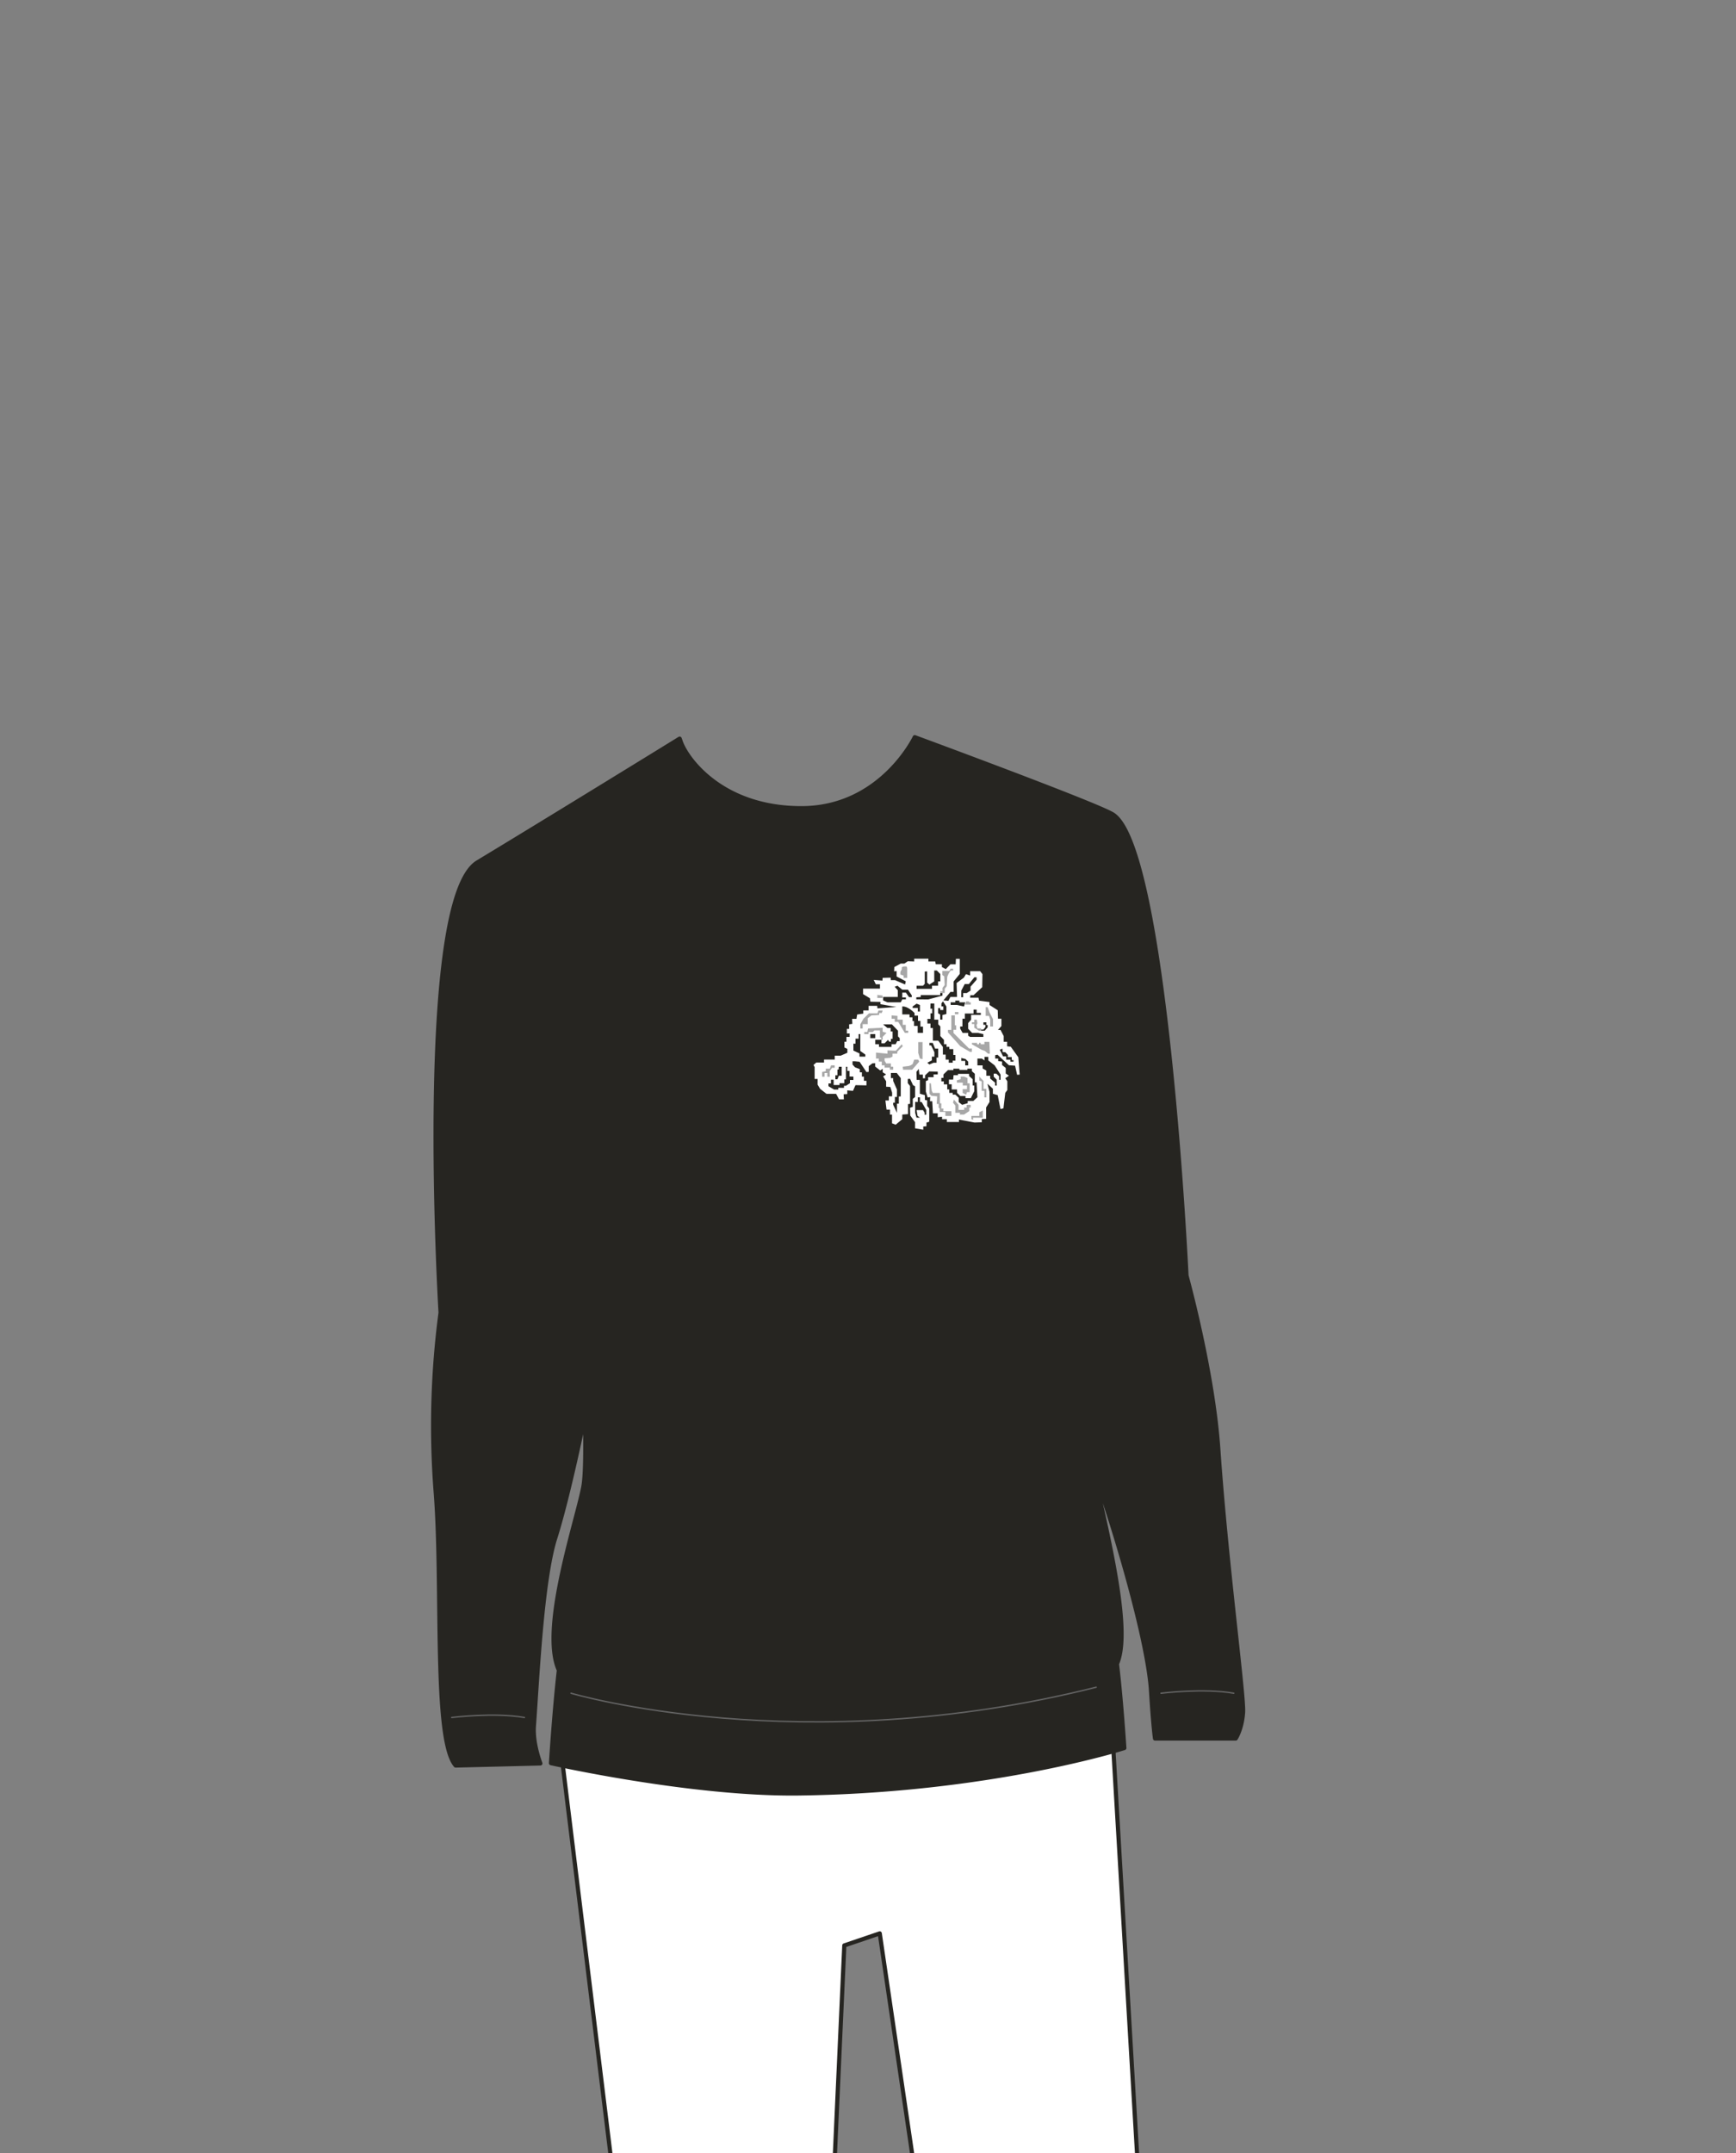 <svg xmlns="http://www.w3.org/2000/svg" width="1250" height="1550" viewBox="0 0 1250 1550"><rect x="0" y="0" width="1250" height="1550" fill="#808080" stroke="none"/><path d="M600.47 1566.4l7.47-165.84 25.52-8.67 25.66 174.51h160.54L801 1248.11s-50.94 31.68-192.84 36.18-203.69-19.79-203.69-19.79l37 301.9z" fill="#fff" stroke="#262521" stroke-linecap="round" stroke-linejoin="round" stroke-width="3"/><path d="M877.22 1043c-3.84-55.87-22.89-124.63-22.89-124.63s-14.58-307-52.88-331.94c-10.88-7.11-142.79-55.71-142.79-55.71s-24.29 51.13-81.66 51.13-82.75-35.87-86.87-48c-.7-2.08-.77-2-.75-2.09-1 .64-100.94 62.19-145.44 89-44.76 26.93-26.7 324.24-26.7 324.24a619.73 619.73 0 00-3.6 128.12c5.52 68.42-1.88 179.2 14.45 197.93l61-1.5s-5.61-14.34-4.66-27c2.28-30.22 5.54-104.26 15.36-135.21S421.2 1019 421.2 1019c.49 23.68.3 42.22-1 50.32-3.6 21.92-31.66 102.79-17.78 133.07-3.34 29.29-5.7 66.94-5.7 66.94s101 22.75 178 21.82c137.52-1.66 234.85-32.7 234.85-32.7s-2.28-35.71-5.33-60.53c9.94-22.61-4.2-83.51-17.91-143 17.07 47.16 40.24 126.63 42.46 162.32 1.63 26.39 2.88 34.36 2.88 34.36h58.1s4.49-6.66 5.3-18.88-12.28-108.46-17.85-189.72z" fill="#262521" stroke="#262521" stroke-linecap="round" stroke-linejoin="round" stroke-width="3"/><path d="M836 1219s30.63-3.83 52.37 0M325.25 1236.47s30.64-3.84 52.37 0M411.17 1219s165.59 49.16 378.14-4.33" fill="none" stroke="#636363" stroke-linecap="round" stroke-linejoin="round"/><path d="M733.23 761.14l-5.43-7.57-2.63-.32V750h-2.46v-4.11l-2.3-4.44h-1.81l2.46-2.79v-5.26h-2.46l-.17-6.09-5.92-3.78v-2.13l-7.56-1-.33-2.14h-6.08l.17-1.8H701l6.24-5.76.17-9.37-1.64-2.13h-7.24v3.12l-3-1-1.48 2.47-5.26 3.94.33 10h-4.76l-1.48 2.8-3.62-.33 5.1-6.09h2.3v-7.56l4.44-5.42v-10.84h-2.8l-.16 3.94h-3.78l-3.36 3.46-2.79-1.48v-2h-4.44l-.33-2h-4.93v-2h-10.24v2l-4.6-.16-2.47 1.64h-2.63l-4.6 2.47-.16 3.12 1.8-.16V703l6.58 3.45-.49 2.3-7.24-3.12h-3l-.16-1.81-5.75.16-.17 2-6.24-.5 1.48 3.13h3v3.12h-12.17v3.94l4.93 3 .33 2.47 7.23.16v1.65l11.51 2-13.64 1-.17-1.81h-6.24v3.28h-3.79v2.31l-4.43.65-.5 3.13h-3.12l.17 3.61-2.31.33v3.29h-1.64v3.29h2v2.46h-2.3v3.45L608 750v4.11l2.14 1v2.8l-4.8 2.09h-4.27v2.79h-7.73v2.14h-5.59l-2 1.8.82 1.48v8.55h2.14v4.11l1.81 3 4.6 3.62h6.9l2.14 3.94h3.45l-.16-3.62 2.63-.16V785l4.11.33 1.81-4.11 7.89.16v-3.28h-1.81v-3h-1.48V772h-1.48v-2.3l-3.45-1.31-1.81-2v-2.31h1.81l3.29.33 4.93 7.4 1.64-.16v-4.11l2.63-2 2-.16v2.47l3.62 2.79 1.81-1.15V772l2.46 1.48-2.13 1.48 2.13 3.46v3.94l3 .16 1.32 4.11v2.63H640v3h-2.47l.82 6.58h2.47v3.61h1.48v6.25l2.63 1 4.75-4v-3.29l4.12-.32v-7.24l1.48-.16v-12.84l-1.64-2.06v-3l1.64-.16 2.14 4.6 1.48.82v7.73l-1.65 1.31v5.76l-2 .65.17 5.59 3.45 4.77v4.44l5.92 1V811l2.3-.16v-2.63l2-.66V798l-1.48-1.81v-3.99l-1.64-.33v-3.45l-3.62-1v-10h-2.3l-.17-5.75 1.65-2.14.49 4.11h2.47v2.63h1.64v-2.14l3-2.79 6.08.16v2h-3v2h-3.91v2.13l-1.65.66v7.56l1.32 4.28 1.81-.33-.17 3h1.65l.49 8.71h3.45v2.79l3.12-.33v1.81h3.46v2h8.71V806l11.18 2.14 5.26-.17v-2.3l3.12-.16v-8.21l2.46-3.95V786l-1.51-5.8 3.94 3.62v3.62l3.45 1 2 10 2.13-.49 1.32-11.18 1.48-2v-6.37l-1.48-2.14 2.63-1.81-2.3-1.64v-3.95l-2.63-2.14v-2.46l-2.8-.33v-1.83h-2.14v-2.44l1.65-.33 8.22 7.56 4.44.33 1.47 6.57 1.81-.16zm-131.74 13H603V770h.79l.21-2h2.06v6.44H604l-1 2.56h-1.49zm13 .93v2.43H612v2.33l-2.89 1.86h-1.4v1.49h-4.1v1.22h-3l-4.07-2.4v-2h1.78v-2.7h1.95v3.82h4.2v-1.3h3.45v-2.72h1.21V768h1v3h1.58v4zm8.58-14.36h-4.2v-2.33l-4.38-2.05v-4.95H616v-3.63h2.24v-3.27h1.21v12.13l3.64 2.61zm83.3-19.47h1.72l1.5-1.94v-1.5h-1.5V736h2.14v1.93h.93v1.71l-2.09 2.36h-2.65zM701 729.69v-2.86h2.24v2.36h3v1.49h-7v3.42l-2.12 2.43v4.1l2.86 3h4.36l3.73.87v2h-9.58l-1.37-.87v-2h-4l-1.75-3.1V739H693v-5.6h1.74v-3.73zm-8.83 34.07v-2.12l3.08.78 1.89 1.9V767H695v-3.23zm0-50.61l2.49-4.72h3l3.92-4.85h1.62v1.74l-4.36 5v2.86l-2.73 1.74h-2.61v3h-1.37zm-7.71 8.46h3.36v-1.25h3v1.25H695l-.87 3-5.1-1.11h-4.48zm-3 3V730l-2.86.75v3.29h-1.62v-3.67l-1.49-.87v-3.73h1.49v1.37h2.24v-2.62h-1.37v-2.11l1.14-1.53zM660 709.65h4.62l1.24-1.37v-8.83l1.74-.12v8.08l1.62 1.37 3.48-2.24v-7.83h1.87l2.48 2.49v5.34h-1.61v3.11h-4.36v2.24H660zm-2.84 14.91l2.84-2 2.39 1v4.67h-1.5v-2.56h-3.73zm-30.5 22.8v-2.9h3.55v2.9zm6.25 6.34v-1.93h-2.7v-3.2h4.47v2.55h2.24l2.52-2.52.84 1.3h1.21v-2h1.21v-5.3h-1.39v-2.52H639l-3.12-2.61h6.34l4.38 4.57v4.1l1.21 1.22v2.14h-1.77l-1.12 2.27h-3v1.93zm15.67 35.65h-1.37v5.22h-1.37v6.59l-2.73-5.84v-1.49h1.24v-4.11h1.49v-5.34l-2.73-6.22v-2h-1.62v-3.68h4.23l2.86 3.68zm0-67.76H639l-3.12-1.37v-2.49h10.57v-4.85l-2.24-2.48 2-.75 3.49 2.86h4.09l2.74 4.1v1.25h-2l-2.24-3.24h-2.6v3.49h2.6v1.36h-2.6zm12.3 71.73V790h1.51v3.28l1.27.12 3.27 5.67v3.4l-1.13.13v-1.48l-1.18-1.92H660l.69 4.16 1.7 1.26h-2.45l-1-3.5v-7.84zm3.74-49.73h-3.86v-5h-2.61v-3.48H657v-2.71h-2.11v-2.11h-5.21v-5.72c4.25-.24 8.82 4.73 8.82 4.73v1.86h2.5V735h1.74v4.11h1.87zm-4.84-24.12V718l3.22-.25v-1.37h14v-1.49h1.62v1.87l-10.15 2.73zm15.78 41.9h-1.24v3.73h-2.12l-3 1.25-1.49-1.25 3.29-1.74v-2.67h1.8v-3.17l-2.36-4.94h-1.24v-1.77h2.42l1.68 4.1h2.24zm-3.85-12.18v-9.08H670v-3.23h-2.23v-3.36H670v-4h1.25v-3.35h-1.37l.12-3.74h2.74v11.63h2.86v3.39l1.49 1.52v6.92l2.61 2.78v3.08h1.87v1.93h2v1.58h2.86v4.23h1.49v4.1H686v1.49h-2.86v-2.23h-2.23v-3.61h-2v-5.54l-3.36-4.51zm29.12 43.44h-4.05v1.58l-4 1.18-2.47-2v-3.06l-2.4-2.27H686v-1.27h-2.47v-2.48h-1.48v-3.65h-2.46v-2.17h-1.79V776h1.52v-2.47l3.26-3.16h3.94v-1h4.27v.89h5.8v-.89h3.22v1.83l2.11 1.83v6.21h1.28l.59 10.66zm19.63-19v3.75h-1.08v-2.57l-2-1.87h-1.87v2.17l2.17 2.17v4.24h-1.18v-2.07l-3.55-3v-2h-2.75v-3.75l-2.66-1.48V767h-3.75v-4.9H707l1.87 1.33v-2.57h2.76v2.57l4.54 3.54zm9.28-9.29h-2.17v-1.47h-3.06v-2.37h-2.27l-2.37-4.73 1.88-.89.19 2.47 2 .2 1.87 2-.2 1.48h2.87l.09 2.17h1.19z" fill="#fff"/><path fill="#fff" d="M686.62 774.08h3.16v-.99h7.99v1.58l2.57 2.27v4.54h1.18v4.04l-2.47 5.04h-3.84v-1.48h-3.73l-2.29-2.26-.1-2.48h-3.85v-3.75h-1.97v-3.35h3.06l.29-3.16z"/><path fill="#a7a7a7" d="M601.02 766.97h-2.64l-.88 2.38h-2.9v1.82l-2.65.6v3.4h1.77v-2.68h2.01v2.68h1.77l-.13-4 1.76-2.43h1.89v-1.77zM630.76 757.78v4.32h2.02v2.2h2.14v2.67h2.02v1.65h3.78v1.51h2.4v-2.17l-1.63-.03v-2.32h-3.36l-1.19-2v-1.74l3.81-.25 1.92-.93v-2.11h3.42v-1.43l3.92-3.92-.68-1.46-4.3 4.69-6.01-.25v2.37l-8.26-.8zM661.16 750.24v7.78l1.23 4.08 1.88.36v-12.22h-3.11zM661.16 762.85h-2.88l-1.12 3.19-1.45.93-1.4.47-4.3.52.25 2.17h6.54l5.06-5.83-.7-1.45zM642.01 731.01v2.42h2.26v2.25h2.49l4.75 7.91h2.41V742h-1.71v-4.21h-2.2v-3.71h-3.79v-2.75l-4.21-.32zM635.55 727.5h-3.03l-.7 2.04h-6.15l-3.97 3.89-2.26 4.04v2.96h1.71v-3.13h3.66v-4.26l2.69-2.03 5.56-.31v-1.4h1.87l.62-1.8zM624.5 743h-2.18v1.46h3.04V743h3.08l1.18-1.18h3.99v5.15h.93v1.56h1.01v-2.08l2.81-2.86-2.81-.82v-2.88l-10.5.54-.55 2.57zM631.74 716.23v2.25h3.81v-1.71l-3.81-.54zM649.33 696.3v1.48l-1.01 1.95v1.86l2.33.78v1.64h2.57v-7.09l-.47-1.16h-1.98l-1.44.54zM686.3 697.39h-1.79l-1.01 1.64h-4.96v2.95l1.3.86.39 6.3-1.56 2.03v2.49h-1.62v1.21h3.18v-2.98l1.45-1.89.42-6.85.93-2.18 1.48-2.26h1.79v-1.32zM695.64 720.92h2.11v.67h1.24v1.64h-4.03l.68-2.31zM687.55 728.6h2.57v1.56h-2.57zM687.55 731.01h-2.57v10.44h-2.41v1.79l8.91 9.96 6.89 4.05h1.43v-2.41h-2.05l-11.18-11.18v-2.29h1.91v-3.19h-.93v-7.17zM703.29 734.08h-1.77V736h-1.72v1.24h1.75v2.65l3.28 2.11h1.59v-1.64h-2.63l-.68-2.32.68-1.41-.5-2.55zM709.73 725.1v6.23h2.4l.87 2.75V739h2.02v-5.26l-2.64-5.14-1.17-3.5h-1.48zM712.38 750.08h-3.56v1.69h-2.67v-.97h-1.17v.97h-1.48v-.97h-3.7v.97l6.97 4 2.41.85 2.26 1.96h1.32l-.38-8.5zM669.25 779.89v7.55l1.33 1.41 4.2.46-.31 5.45h1.4v2.59l.77.77v2.4h4.06v2.88h4.35v-3.42h-5.83l.08-1.87h-1.5v-3.82h-1l-.07-7.47h-5.09l-.75-1.63-.62-5.3h-1.02zM686.85 791.65l3.34 3.74v3.65h4.05v-1.69h1.79v-1.96h2.88v1.96h-1.01v2.55l-3.74 2.49h-2.98v-1.25h-3.31v-5.21l-1.65-2.1.63-2.18zM705.14 775.07v2.88l1.71.54v6.85h1.94v4.7h1.41v-6.18h-2.03v-5.68l-3.03-3.11zM705.14 800.75v2.65h-5.69v2.26l1.25.54-.08-1.54h7.05v-5.15l-2.53 1.24zM689.02 777.72v1.71h4.21v2.05h3.03v2.62h-3.11v2.72l2.49 1.32.62-1.86h1.95v-6.39h-1.56v-3.81l-2.49-1.01h-2.41v1.87l-2.73.78z"/></svg>